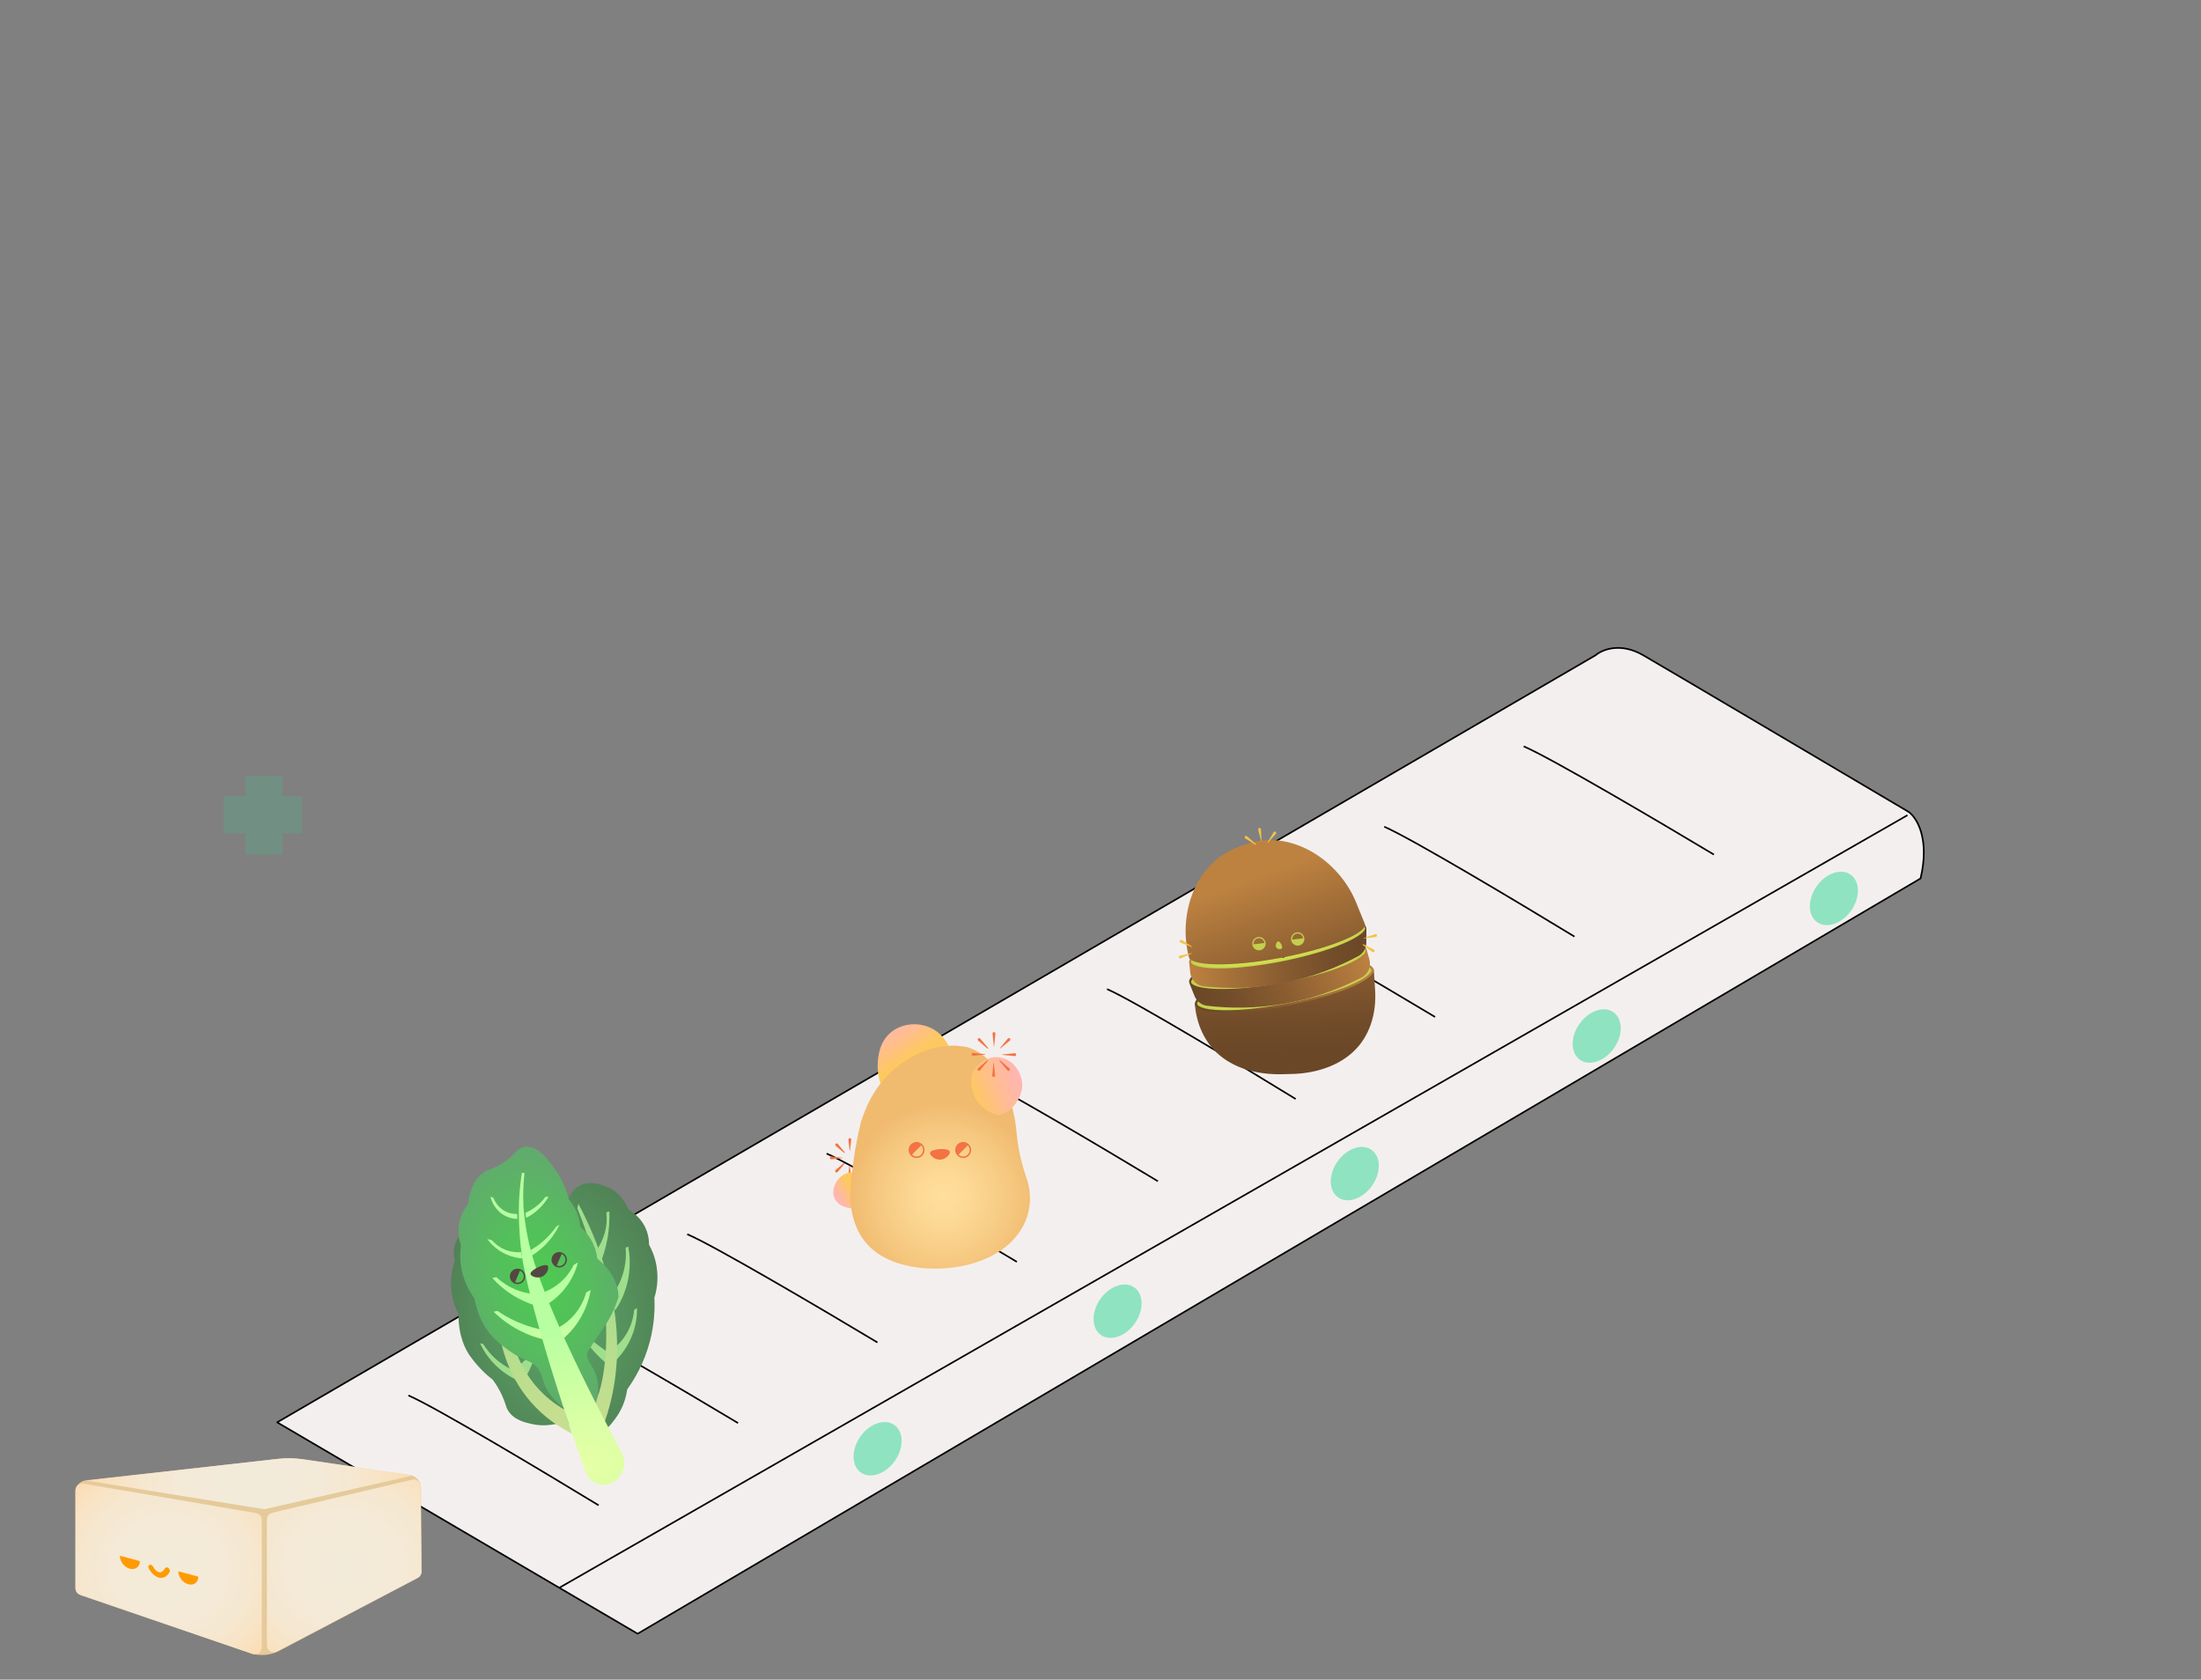 <svg width="1342" height="1024" viewBox="0 0 1342 1024" fill="none" xmlns="http://www.w3.org/2000/svg">
<rect x="0" y="0" width="1342" height="1024" fill="#808080" stroke="none"/>
<path d="M972.922 399.431L169 867.129L388.777 996L1171.01 535.542C1176.79 511.216 1168.6 498.377 1163.78 494.998C1115.58 466.487 1015.72 407.457 1001.84 399.431C987.959 391.406 976.778 396.087 972.922 399.431Z" fill="#F4EFEF" stroke="black" stroke-linejoin="round"/>
<path d="M759 554C775.24 560.859 843.1 600.858 875 620" stroke="black"/>
<path d="M249 850.714C265.24 857.677 333.1 898.282 365 917.714" stroke="black"/>
<path d="M844 504C860.24 510.963 928.1 551.568 960 571" stroke="black"/>
<path d="M334 801.571C350.24 808.43 418.1 848.429 450 867.571" stroke="black"/>
<path d="M929 455C945.24 461.859 1013.1 501.858 1045 521" stroke="black"/>
<path d="M419 752.429C435.24 759.288 503.1 799.287 535 818.429" stroke="black"/>
<path d="M504 703.286C520.24 710.145 588.1 750.144 620 769.286" stroke="black"/>
<path d="M589 653.143C605.38 660.105 673.825 700.711 706 720.143" stroke="black"/>
<path d="M675 603C691.1 609.963 758.375 650.568 790 670" stroke="black"/>
<path d="M341.037 967.974L1163 497" stroke="black"/>
<ellipse cx="535.093" cy="883.231" rx="17.727" ry="12.866" transform="rotate(-54.894 535.093 883.231)" fill="#8FE3C1"/>
<ellipse cx="826.042" cy="715.487" rx="17.727" ry="12.866" transform="rotate(-54.894 826.042 715.487)" fill="#8FE3C1"/>
<ellipse cx="973.554" cy="631.609" rx="17.727" ry="12.866" transform="rotate(-54.894 973.554 631.609)" fill="#8FE3C1"/>
<ellipse cx="1118.17" cy="547.73" rx="17.727" ry="12.866" transform="rotate(-54.894 1118.17 547.73)" fill="#8FE3C1"/>
<ellipse cx="681.423" cy="799.366" rx="17.727" ry="12.866" transform="rotate(-54.894 681.423 799.366)" fill="#8FE3C1"/>
<path d="M249.741 899.269L183.44 889.636C178.816 888.963 174.114 888.886 169.469 889.407C130.514 893.755 91.556 898.101 52.601 902.449C48.834 902.87 46 905.811 46 909.305V967.857C46 970.021 47.463 971.959 49.672 972.71C83.953 984.407 118.23 996.1 152.511 1007.8C158.335 1009.78 164.819 1009.29 170.211 1006.45C198.263 991.693 226.316 976.929 254.369 962.168C255.997 961.311 257 959.713 256.989 957.988C256.891 940.898 256.792 923.804 256.69 906.714C256.669 902.999 253.726 899.848 249.741 899.269Z" fill="#E5CA9A"/>
<path d="M46 908.539V968.349C46 970.096 47.115 971.652 48.782 972.225C83.907 984.281 119.032 996.336 154.153 1008.39C156.836 1009.31 159.632 1007.33 159.632 1004.51V926.522C159.632 924.526 158.183 922.821 156.203 922.481L50.828 904.498C48.307 904.067 46 905.996 46 908.539Z" fill="url(#paint0_radial_5199_8539)"/>
<path d="M162.752 926.257V1003.24C162.752 1006.33 166.054 1008.31 168.804 1006.87C197.469 991.878 226.134 976.884 254.795 961.893C256.163 961.178 257.018 959.761 257 958.224C256.817 940.817 256.638 923.409 256.455 905.999C256.427 903.368 253.948 901.443 251.37 902.051L165.921 922.267C164.067 922.707 162.752 924.357 162.752 926.257Z" fill="url(#paint1_radial_5199_8539)"/>
<path d="M169.62 889.378L52.541 902.605L160.364 919.97C160.888 920.055 161.426 920.038 161.946 919.919L251.675 899.534L185.16 889.65C180.015 888.886 174.789 888.796 169.62 889.378Z" fill="url(#paint2_radial_5199_8539)"/>
<path d="M96.768 961.745C93.209 960.8 90.93 956.672 90.653 956.147C90.185 955.261 90.403 954.313 91.141 954.025C91.883 953.74 92.861 954.225 93.329 955.112C93.403 955.251 95.147 958.532 97.376 958.561C98.79 958.587 99.954 957.332 100.573 956.147C100.946 955.432 101.888 955.329 102.683 955.931C103.474 956.526 103.812 957.59 103.439 958.305C102.859 959.415 101.182 961.991 98.115 961.933C97.651 961.929 97.201 961.861 96.768 961.745Z" fill="#FF9A00"/>
<path d="M79.173 956.377C82.538 957.273 85.267 955.186 85.267 951.718L73.078 948.476C73.078 951.944 75.807 955.481 79.173 956.377Z" fill="#FF9A00"/>
<path d="M114.829 965.857C118.194 966.754 120.923 964.667 120.923 961.198L108.734 957.956C108.734 961.425 111.46 964.961 114.829 965.857Z" fill="#FF9A00"/>
<path opacity="0.2" d="M172.303 508.04V521H149.633V508.04H136.215V485.37H149.633V473H172.303V485.37H184.215V508.04H172.303Z" fill="#3DCE94"/>
<path d="M519.027 694.834L518.273 701.403C518.266 701.466 518.207 701.515 518.144 701.504C518.088 701.497 518.046 701.455 518.043 701.403L517.285 694.83C517.229 694.346 517.575 693.907 518.057 693.851C518.539 693.795 518.975 694.142 519.031 694.627C519.034 694.697 519.034 694.767 519.027 694.834Z" fill="#F37343"/>
<path d="M526.709 698.629L521.574 702.758C521.511 702.807 521.42 702.796 521.371 702.736C521.329 702.684 521.329 702.607 521.371 702.554L525.477 697.389C525.781 697.007 526.332 696.947 526.713 697.252C527.093 697.558 527.153 698.113 526.849 698.495C526.804 698.541 526.755 698.59 526.709 698.629Z" fill="#F37343"/>
<path d="M510.838 697.386L515.035 702.46C515.132 702.575 515.115 702.751 515 702.846C514.898 702.93 514.748 702.93 514.651 702.846L509.606 698.626C509.232 698.313 509.183 697.759 509.49 697.383C509.801 697.007 510.353 696.958 510.726 697.267C510.768 697.309 510.807 697.348 510.838 697.386Z" fill="#F37343"/>
<path d="M506.98 705.022L513.516 705.784C513.578 705.791 513.627 705.85 513.617 705.914C513.61 705.97 513.568 706.012 513.516 706.015L506.98 706.777C506.498 706.833 506.062 706.486 506.006 706.001C505.95 705.517 506.296 705.078 506.777 705.022C506.844 705.015 506.914 705.015 506.98 705.022Z" fill="#F37343"/>
<path d="M509.517 713.259L514.562 709.039C514.677 708.94 514.852 708.958 514.946 709.074C515.03 709.176 515.03 709.326 514.946 709.425L510.75 714.498C510.439 714.874 509.887 714.923 509.514 714.614C509.14 714.301 509.091 713.747 509.399 713.371C509.437 713.332 509.479 713.29 509.517 713.259Z" fill="#F37343"/>
<path d="M517.111 717.141L517.868 710.569C517.875 710.506 517.935 710.457 517.997 710.467C518.053 710.474 518.095 710.516 518.099 710.569L518.856 717.141C518.912 717.626 518.567 718.065 518.085 718.121C517.603 718.177 517.167 717.83 517.111 717.345C517.104 717.275 517.104 717.205 517.111 717.141Z" fill="#F37343"/>
<path d="M525.303 714.586L521.107 709.513C521.009 709.397 521.026 709.221 521.141 709.127C521.243 709.042 521.393 709.042 521.491 709.127L526.535 713.347C526.909 713.659 526.958 714.214 526.651 714.59C526.34 714.965 525.788 715.014 525.415 714.706C525.376 714.667 525.334 714.625 525.303 714.586Z" fill="#F37343"/>
<path d="M529.164 706.95L522.628 706.188C522.565 706.181 522.516 706.121 522.527 706.058C522.534 706.002 522.576 705.96 522.628 705.956L529.164 705.194C529.645 705.138 530.082 705.486 530.138 705.97C530.194 706.455 529.848 706.894 529.366 706.95C529.296 706.96 529.227 706.957 529.164 706.95Z" fill="#F37343"/>
<path d="M526.921 734.805C527.343 733.896 529.927 728.064 527.148 721.773C525.151 717.258 521.541 715.098 520.295 714.428C519.136 714.491 515.03 714.849 511.797 718.135C509.105 720.87 506.787 725.877 508.801 730.473C511.364 736.315 518.786 736.603 519.802 736.627C523.081 736.701 525.615 735.532 526.921 734.805Z" fill="url(#paint3_linear_5199_8539)"/>
<path d="M537.595 662.403C536.457 659.651 534.875 654.802 535.151 648.711C535.315 645.08 535.748 635.587 543.181 629.401C550.369 623.414 561.297 622.863 569.365 627.645C576.096 631.637 578.708 638.076 579.49 640.284C576.519 644.139 571.467 649.69 563.779 654.328C553.138 660.753 542.964 662.091 537.595 662.403Z" fill="url(#paint4_linear_5199_8539)"/>
<path d="M591.786 770.599C575.803 775.044 555.627 774.444 541.068 767.569C523.333 759.196 518.375 742.6 518.438 727.945C519.245 713.189 521.381 698.573 524.935 684.045C529.558 669.338 537.944 655.034 554.133 645.414C564.491 639.26 576.941 635.57 590.106 638.498C601.24 642.044 607.039 650.628 610.928 658.629C615.858 668.772 618.857 679.133 619.761 689.933C620.592 699.128 622.488 708.073 625.49 717.012C633.67 739.036 621.702 762.503 591.786 770.599Z" fill="url(#paint5_radial_5199_8539)"/>
<path d="M609.165 679.957C607.556 679.648 600.901 678.177 596.247 671.882C590.574 664.207 592.463 655.567 592.756 654.328C595.825 647.615 602.72 643.707 609.539 644.652C616.954 645.677 621.426 652.053 622.781 657.487C625.089 666.735 618.522 673.82 617.593 674.789C614.528 677.984 611.068 679.36 609.165 679.957Z" fill="url(#paint6_linear_5199_8539)"/>
<path d="M567.054 702.747C566.722 704.292 570.392 707.726 574.344 706.848C577.301 706.191 579.647 703.295 579.074 701.919C578.076 699.507 567.56 700.381 567.054 702.747Z" fill="#F37343"/>
<path d="M562.291 697.642C560.395 695.735 557.32 695.735 555.424 697.642C553.528 699.548 553.528 702.641 555.424 704.548C557.32 706.454 560.395 706.454 562.291 704.548C564.19 702.641 564.19 699.548 562.291 697.642ZM561.659 703.912C560.113 705.468 557.606 705.468 556.059 703.912L561.659 698.281C563.206 699.833 563.206 702.353 561.659 703.912Z" fill="#F37343"/>
<path d="M590.703 697.642C588.807 695.735 585.732 695.735 583.836 697.642C581.94 699.548 581.94 702.641 583.836 704.548C585.732 706.454 588.807 706.454 590.703 704.548C592.599 702.641 592.599 699.548 590.703 697.642ZM590.068 703.912C588.521 705.468 586.014 705.468 584.468 703.912L590.068 698.281C591.618 699.833 591.618 702.353 590.068 703.912Z" fill="#F37343"/>
<path d="M606.931 630.194L606.174 637.668C606.167 637.732 606.111 637.781 606.045 637.774C605.989 637.767 605.947 637.725 605.94 637.668L605.182 630.194C605.133 629.709 605.483 629.277 605.968 629.228C606.45 629.179 606.879 629.53 606.928 630.018C606.938 630.071 606.938 630.134 606.931 630.194Z" fill="#F37343"/>
<path d="M615.702 634.425L609.931 639.189C609.868 639.238 609.777 639.231 609.728 639.168C609.683 639.115 609.686 639.038 609.728 638.985L614.466 633.182C614.773 632.806 615.325 632.75 615.702 633.059C616.075 633.368 616.131 633.923 615.824 634.302C615.785 634.348 615.743 634.39 615.702 634.425Z" fill="#F37343"/>
<path d="M597.654 633.182L602.486 638.894C602.584 639.01 602.57 639.182 602.455 639.281C602.35 639.368 602.2 639.365 602.102 639.281L596.422 634.422C596.052 634.106 596.01 633.551 596.321 633.179C596.631 632.806 597.187 632.764 597.557 633.077C597.588 633.112 597.623 633.151 597.654 633.182Z" fill="#F37343"/>
<path d="M593.346 641.903L600.778 642.665C600.841 642.672 600.89 642.728 600.883 642.795C600.876 642.851 600.834 642.893 600.778 642.9L593.346 643.662C592.864 643.711 592.434 643.36 592.385 642.872C592.337 642.388 592.686 641.956 593.171 641.907C593.227 641.896 593.29 641.896 593.346 641.903Z" fill="#F37343"/>
<path d="M596.32 651.235L602 646.376C602.116 646.278 602.287 646.292 602.384 646.408C602.472 646.513 602.468 646.664 602.384 646.762L597.552 652.474C597.238 652.847 596.687 652.889 596.317 652.576C595.946 652.26 595.905 651.706 596.215 651.333C596.25 651.298 596.285 651.263 596.32 651.235Z" fill="#F37343"/>
<path d="M604.991 655.564L605.748 648.089C605.755 648.026 605.811 647.977 605.877 647.984C605.933 647.991 605.975 648.033 605.982 648.089L606.74 655.564C606.789 656.049 606.439 656.48 605.954 656.53C605.472 656.579 605.043 656.228 604.994 655.74C604.987 655.684 604.987 655.62 604.991 655.564Z" fill="#F37343"/>
<path d="M614.27 652.572L609.438 646.86C609.34 646.744 609.354 646.572 609.47 646.474C609.574 646.386 609.724 646.389 609.822 646.474L615.506 651.333C615.876 651.649 615.918 652.204 615.607 652.576C615.296 652.948 614.741 652.99 614.371 652.677C614.336 652.642 614.301 652.607 614.27 652.572Z" fill="#F37343"/>
<path d="M618.577 643.855L611.144 643.093C611.082 643.086 611.033 643.03 611.04 642.964C611.047 642.907 611.089 642.865 611.144 642.858L618.577 642.096C619.059 642.047 619.489 642.398 619.537 642.886C619.586 643.371 619.237 643.803 618.752 643.852C618.696 643.862 618.633 643.859 618.577 643.855Z" fill="#F37343"/>
<path d="M838.454 603.875C839.262 617.67 835.36 631.683 825.059 641.254C814.861 650.73 800.376 654.603 786.767 654.771C785.133 654.801 784.316 654.823 782.682 654.88C769.028 655.32 754.48 652.405 743.721 643.434C734.415 635.673 729.503 624.156 728.524 612.242L837.629 590.789C837.904 595.153 838.179 599.514 838.454 603.875Z" fill="url(#paint7_linear_5199_8539)"/>
<path d="M837.5 590.958C838.739 597.247 815.359 607.147 785.284 613.069C755.209 618.987 729.823 618.689 728.584 612.396C727.345 606.106 750.724 596.206 780.8 590.285C810.875 584.363 836.261 584.665 837.5 590.958Z" fill="url(#paint8_linear_5199_8539)"/>
<path d="M750.532 615.867C734.961 616.284 730.278 613.712 729.966 612.124C729.641 610.466 732.988 606.948 743.5 602.498C753.277 598.359 766.619 594.514 781.075 591.666C793.424 589.237 805.668 587.751 815.555 587.486C831.126 587.069 835.809 589.641 836.121 591.23C836.446 592.887 833.099 596.405 822.587 600.855C812.81 604.994 799.468 608.84 785.012 611.687C772.663 614.116 760.416 615.602 750.532 615.867Z" fill="url(#paint9_radial_5199_8539)"/>
<path d="M774.115 599.793C773.372 600.321 770.097 602.644 770.584 604.164C771.629 607.434 789.344 604.686 794.818 600.49C795.447 600.007 797.1 598.741 796.789 597.743C796.555 596.988 795.299 596.709 794.378 596.544C788.29 595.465 782.119 596.929 779.868 597.512C776.46 598.397 775.197 599.027 774.115 599.793Z" fill="#FFE6CC"/>
<path d="M763.492 603.888C763.801 603.241 767.226 603.764 767.238 604.212C767.248 604.602 764.703 605.445 763.758 604.506C763.715 604.461 763.379 604.126 763.492 603.888Z" fill="#063B01"/>
<path d="M785.399 609.133C785.755 609.449 786.442 609.554 786.817 609.281C787.677 608.647 786.817 606.021 786.178 606.007C785.571 605.995 784.489 608.325 785.399 609.133Z" fill="#063B01"/>
<path d="M771.219 609.344C771.358 609.698 772.939 609.758 774.011 608.925C774.743 608.355 775.257 607.355 774.998 607.113C774.497 606.649 770.986 608.754 771.219 609.344Z" fill="#063B01"/>
<path d="M800.245 603.734C799.087 604.411 796.652 602.817 796.807 602.318C796.91 601.985 798.18 602.099 799.604 602.229C800.385 602.299 800.689 602.389 800.797 602.607C800.967 602.94 800.652 603.495 800.245 603.734Z" fill="#063B01"/>
<path d="M782.086 594.569C781.755 594.368 780.68 594.845 780.649 595.278C780.641 595.369 780.725 595.49 780.889 595.731C781.163 596.131 781.298 596.327 781.407 596.331C781.814 596.338 782.525 594.835 782.086 594.569Z" fill="#063B01"/>
<path d="M771.885 597.485C771.261 597.508 770.687 597.959 770.746 598.206C770.856 598.639 773.03 598.724 773.174 598.317C773.262 598.065 772.645 597.454 771.885 597.485Z" fill="#063B01"/>
<path d="M801.338 594.79C801.337 594.499 800.203 594.066 799.195 594.409C798.503 594.645 797.852 595.248 797.971 595.487C798.204 595.948 801.344 595.278 801.338 594.79Z" fill="#063B01"/>
<path d="M766.868 600.388C766.749 600.152 767.098 599.676 767.524 599.472C768.598 598.962 770.258 600.139 770.157 600.44C770.134 600.507 770.029 600.503 768.517 600.526C767.237 600.543 766.95 600.554 766.868 600.388Z" fill="#A2C71E"/>
<path d="M790.24 593.403C790.592 592.917 791.302 592.694 791.489 592.875C791.821 593.192 790.749 594.979 790.304 594.875C790.033 594.816 789.811 593.997 790.24 593.403Z" fill="#063B01"/>
<path d="M797.549 592.877C797.532 592.618 796.981 592.363 796.501 592.386C795.299 592.443 794.467 594.244 794.708 594.459C794.761 594.507 794.851 594.451 796.18 593.767C797.305 593.186 797.561 593.06 797.549 592.877Z" fill="#A2C71E"/>
<path d="M777.51 609.541C777.827 609.988 779.522 609.859 780.254 608.899C780.949 607.985 780.619 606.535 780.106 606.394C779.809 606.311 779.458 606.678 778.918 607.236C778.365 607.813 777.171 609.059 777.51 609.541Z" fill="#A2C71E"/>
<path d="M766.28 607.252C766.249 607.53 766.561 607.781 766.781 607.887C767.961 608.449 770.181 606.593 769.981 606.181C769.765 605.727 766.376 606.386 766.28 607.252Z" fill="#A2C71E"/>
<path d="M787.014 593.834C786.858 593.631 786.315 593.544 785.974 593.658C785.122 593.948 785.498 595.541 785.796 595.659C785.863 595.686 785.897 595.625 786.5 594.812C787.004 594.125 787.123 593.975 787.014 593.834Z" fill="#A2C71E"/>
<path d="M793.889 606.217C793.862 606.65 792.757 607.171 791.876 606.899C790.793 606.564 790.337 605.113 790.672 604.802C790.871 604.618 791.36 604.815 792.194 605.154C793.123 605.526 793.91 605.845 793.889 606.217Z" fill="#A2C71E"/>
<path d="M776.724 595.692C776.418 595.679 775.912 595.766 775.838 596.007C775.702 596.449 777.037 597.406 777.507 597.145C777.773 596.997 777.824 596.431 777.559 596.066C777.297 595.719 776.843 595.696 776.724 595.692Z" fill="#A2C71E"/>
<path d="M802.312 597.224C802.521 597.421 802.444 597.802 802.341 598.016C801.796 599.153 798.834 599.025 798.717 598.583C798.585 598.106 801.664 596.606 802.312 597.224Z" fill="#A2C71E"/>
<path d="M777.121 577.656C747.211 583.112 723.898 592.651 725.051 598.956C725.094 599.198 725.179 599.432 725.295 599.659C726.309 602.186 727.324 604.717 728.338 607.245C729.633 610.476 732.584 612.748 736.041 613.166C748.4 614.652 765.505 615.252 785.292 611.522C804.16 607.964 819.329 601.625 830.231 595.927C834.209 593.85 836.176 589.256 834.96 584.937C834.434 583.064 833.908 581.195 833.379 579.324C833.374 579.281 833.37 579.238 833.362 579.196C832.208 572.887 807.03 572.197 777.121 577.656Z" fill="url(#paint10_linear_5199_8539)"/>
<path d="M814.919 590.484C829.562 585.172 832.978 581.063 832.687 579.471C832.383 577.809 827.98 575.761 816.569 575.469C805.956 575.196 792.132 576.502 777.637 579.145C765.256 581.405 753.318 584.505 744.02 587.878C729.378 593.19 725.962 597.298 726.252 598.891C726.557 600.553 730.96 602.6 742.371 602.893C752.984 603.166 766.808 601.86 781.303 599.217C793.683 596.956 805.621 593.857 814.919 590.484Z" fill="url(#paint11_radial_5199_8539)"/>
<path d="M787.085 584.161C787.97 584.38 791.868 585.343 791.972 586.936C792.196 590.362 774.704 594.289 768.075 592.389C767.313 592.169 765.31 591.597 765.234 590.554C765.176 589.766 766.243 589.046 767.039 588.556C772.31 585.323 778.588 584.426 780.896 584.145C784.391 583.72 785.798 583.844 787.085 584.161Z" fill="#FFE6CC"/>
<path d="M798.474 584.08C797.95 583.591 794.955 585.331 795.108 585.753C795.24 586.119 797.918 585.972 798.453 584.752C798.477 584.695 798.667 584.26 798.474 584.08Z" fill="#063B01"/>
<path d="M780.004 596.983C779.788 597.408 779.184 597.758 778.738 597.64C777.706 597.365 777.545 594.607 778.134 594.359C778.698 594.125 780.554 595.899 780.004 596.983Z" fill="#063B01"/>
<path d="M793.278 591.988C793.278 592.368 791.829 593.002 790.527 592.62C789.637 592.357 788.793 591.615 788.945 591.295C789.241 590.68 793.279 591.353 793.278 591.988Z" fill="#063B01"/>
<path d="M764.214 597.394C765.538 597.599 767.221 595.224 766.894 594.817C766.676 594.545 765.536 595.115 764.258 595.758C763.558 596.109 763.308 596.304 763.287 596.547C763.254 596.917 763.747 597.32 764.214 597.394Z" fill="#063B01"/>
<path d="M777.755 582.217C777.99 581.908 779.165 581.959 779.352 582.351C779.393 582.433 779.359 582.576 779.294 582.86C779.186 583.332 779.132 583.565 779.032 583.608C778.659 583.762 777.444 582.625 777.755 582.217Z" fill="#063B01"/>
<path d="M788.319 581.195C788.909 580.988 789.608 581.197 789.643 581.449C789.699 581.892 787.707 582.767 787.425 582.441C787.247 582.24 787.6 581.444 788.319 581.195Z" fill="#063B01"/>
<path d="M759.92 589.471C759.814 589.199 760.711 588.381 761.775 588.331C762.505 588.298 763.332 588.621 763.309 588.887C763.263 589.399 760.096 589.925 759.92 589.471Z" fill="#063B01"/>
<path d="M794.05 582.059C794.074 581.797 793.575 581.481 793.104 581.447C791.918 581.366 790.804 583.069 791.008 583.312C791.054 583.366 791.15 583.324 792.565 582.791C793.76 582.34 794.031 582.245 794.05 582.059Z" fill="#A2C71E"/>
<path d="M769.742 584.116C769.236 583.792 768.494 583.845 768.386 584.082C768.194 584.498 769.845 585.769 770.221 585.509C770.449 585.356 770.359 584.511 769.742 584.116Z" fill="#063B01"/>
<path d="M762.75 586.303C762.671 586.055 763.09 585.616 763.545 585.462C764.685 585.075 766.119 586.446 765.973 586.734C765.94 586.798 765.837 586.78 764.349 586.629C763.087 586.501 762.802 586.478 762.75 586.303Z" fill="#A2C71E"/>
<path d="M787.495 594.473C787.363 595.006 785.739 595.506 784.706 594.88C783.726 594.288 783.501 592.814 783.927 592.495C784.172 592.309 784.634 592.522 785.34 592.844C786.069 593.177 787.637 593.899 787.495 594.473Z" fill="#A2C71E"/>
<path d="M797.107 588.233C797.238 588.48 797.04 588.828 796.874 589.008C795.981 589.962 793.236 589.048 793.271 588.591C793.306 588.09 796.701 587.463 797.107 588.233Z" fill="#A2C71E"/>
<path d="M772.903 583.336C772.974 583.09 773.448 582.81 773.807 582.792C774.705 582.75 774.939 584.37 774.705 584.589C774.652 584.638 774.598 584.594 773.74 584.059C773.019 583.604 772.853 583.507 772.903 583.336Z" fill="#A2C71E"/>
<path d="M771.035 597.378C771.218 597.77 772.438 597.851 773.158 597.276C774.043 596.567 773.936 595.05 773.51 594.883C773.258 594.784 772.875 595.147 772.223 595.768C771.494 596.454 770.878 597.039 771.035 597.378Z" fill="#A2C71E"/>
<path d="M783.16 581.297C783.439 581.173 783.942 581.069 784.1 581.266C784.388 581.628 783.496 583.007 782.963 582.936C782.661 582.896 782.406 582.388 782.52 581.951C782.633 581.533 783.05 581.344 783.16 581.297Z" fill="#A2C71E"/>
<path d="M759.908 592.091C759.786 592.351 759.998 592.678 760.172 592.838C761.095 593.697 763.804 592.494 763.751 592.04C763.696 591.549 760.285 591.279 759.908 592.091Z" fill="#A2C71E"/>
<path d="M776.846 564.946C806.677 559.073 831.865 559.415 833.103 565.705C833.152 565.945 833.159 566.194 833.134 566.448C833.116 569.171 833.097 571.898 833.079 574.621C833.057 578.102 831.142 581.297 828.078 582.951C817.121 588.859 801.424 595.679 781.645 599.451C762.784 603.048 746.347 602.703 734.116 601.392C729.654 600.915 726.141 597.36 725.692 592.895C725.496 590.96 725.301 589.029 725.108 587.094C725.097 587.052 725.085 587.01 725.077 586.968C723.835 580.675 747.015 570.816 776.846 564.946Z" fill="url(#paint12_linear_5199_8539)"/>
<path d="M838.451 569.526L831.55 571.914C831.491 571.933 831.458 572.001 831.48 572.06C831.499 572.112 831.549 572.142 831.602 572.134L838.839 571.168C839.307 571.106 839.639 570.68 839.578 570.215C839.516 569.75 839.087 569.425 838.618 569.486C838.562 569.495 838.503 569.51 838.451 569.526Z" fill="#F3C344"/>
<path d="M837.689 578.922L831.209 575.664C831.077 575.597 830.917 575.651 830.851 575.779C830.791 575.896 830.826 576.036 830.93 576.11L836.791 580.36C837.17 580.634 837.708 580.553 837.986 580.174C838.267 579.798 838.186 579.266 837.807 578.992C837.771 578.965 837.728 578.942 837.689 578.922Z" fill="#F3C344"/>
<path d="M746.788 590.334C731.217 590.751 726.534 588.178 726.222 586.59C725.896 584.932 729.244 581.415 739.756 576.965C749.533 572.826 762.875 568.98 777.331 566.133C789.68 563.704 801.924 562.218 811.811 561.953C827.382 561.536 832.065 564.108 832.377 565.696C832.702 567.354 829.355 570.872 818.843 575.322C809.066 579.461 795.724 583.306 781.268 586.153C768.919 588.583 756.672 590.069 746.788 590.334Z" fill="url(#paint13_radial_5199_8539)"/>
<path d="M770.369 574.26C769.626 574.789 766.351 577.112 766.837 578.632C767.883 581.902 785.598 579.154 791.071 574.958C791.701 574.475 793.354 573.209 793.043 572.211C792.809 571.455 791.553 571.177 790.632 571.012C784.544 569.933 778.373 571.397 776.122 571.98C772.714 572.864 771.45 573.495 770.369 574.26Z" fill="#FFE6CC"/>
<path d="M759.746 578.359C760.055 577.712 763.48 578.234 763.492 578.683C763.502 579.072 760.956 579.916 760.012 578.976C759.969 578.929 759.633 578.594 759.746 578.359Z" fill="#063B01"/>
<path d="M781.655 583.599C782.01 583.916 782.697 584.021 783.073 583.747C783.933 583.114 783.073 580.488 782.434 580.473C781.827 580.462 780.745 582.792 781.655 583.599Z" fill="#063B01"/>
<path d="M767.475 583.815C767.614 584.169 769.195 584.228 770.267 583.396C770.999 582.826 771.513 581.826 771.253 581.584C770.753 581.12 767.241 583.225 767.475 583.815Z" fill="#063B01"/>
<path d="M796.498 578.201C795.341 578.878 792.906 577.283 793.061 576.785C793.164 576.452 794.434 576.565 795.858 576.696C796.639 576.766 796.943 576.856 797.051 577.074C797.221 577.406 796.906 577.966 796.498 578.201Z" fill="#063B01"/>
<path d="M778.342 569.04C778.01 568.838 776.936 569.316 776.905 569.749C776.897 569.84 776.981 569.961 777.145 570.202C777.419 570.601 777.554 570.798 777.663 570.802C778.07 570.809 778.781 569.302 778.342 569.04Z" fill="#063B01"/>
<path d="M768.139 571.951C767.515 571.975 766.941 572.426 767 572.673C767.11 573.105 769.284 573.191 769.428 572.784C769.516 572.532 768.899 571.921 768.139 571.951Z" fill="#063B01"/>
<path d="M797.592 569.257C797.591 568.966 796.457 568.533 795.449 568.876C794.757 569.112 794.106 569.715 794.225 569.954C794.458 570.414 797.598 569.744 797.592 569.257Z" fill="#063B01"/>
<path d="M763.122 574.854C763.003 574.619 763.352 574.143 763.778 573.939C764.852 573.429 766.512 574.606 766.411 574.907C766.388 574.974 766.283 574.97 764.771 574.993C763.491 575.009 763.204 575.021 763.122 574.854Z" fill="#A2C71E"/>
<path d="M786.492 567.874C786.843 567.387 787.553 567.165 787.741 567.346C788.072 567.663 787 569.45 786.556 569.346C786.287 569.283 786.065 568.464 786.492 567.874Z" fill="#063B01"/>
<path d="M793.805 567.344C793.788 567.085 793.237 566.83 792.757 566.853C791.555 566.91 790.723 568.711 790.963 568.926C791.017 568.973 791.107 568.918 792.436 568.234C793.561 567.653 793.817 567.526 793.805 567.344Z" fill="#A2C71E"/>
<path d="M773.764 584.008C774.081 584.455 775.776 584.326 776.508 583.366C777.203 582.452 776.873 581.001 776.36 580.861C776.063 580.778 775.712 581.145 775.172 581.703C774.619 582.283 773.425 583.525 773.764 584.008Z" fill="#A2C71E"/>
<path d="M762.534 581.719C762.503 581.997 762.815 582.248 763.035 582.355C764.215 582.916 766.435 581.06 766.235 580.648C766.019 580.194 762.63 580.857 762.534 581.719Z" fill="#A2C71E"/>
<path d="M783.27 568.301C783.113 568.098 782.571 568.011 782.23 568.125C781.378 568.414 781.754 570.008 782.052 570.126C782.119 570.152 782.153 570.092 782.756 569.279C783.26 568.596 783.379 568.441 783.27 568.301Z" fill="#A2C71E"/>
<path d="M790.145 580.684C790.118 581.117 789.012 581.637 788.132 581.366C787.049 581.03 786.592 579.579 786.928 579.269C787.127 579.084 787.616 579.282 788.45 579.621C789.379 579.992 790.166 580.312 790.145 580.684Z" fill="#A2C71E"/>
<path d="M772.978 570.159C772.672 570.146 772.166 570.233 772.092 570.474C771.956 570.916 773.291 571.873 773.761 571.611C774.027 571.464 774.078 570.898 773.812 570.533C773.551 570.186 773.097 570.166 772.978 570.159Z" fill="#A2C71E"/>
<path d="M798.566 571.69C798.775 571.888 798.697 572.269 798.594 572.482C798.049 573.62 795.088 573.492 794.971 573.05C794.839 572.572 797.918 571.076 798.566 571.69Z" fill="#A2C71E"/>
<path d="M832.425 563.887C830.621 559.445 828.811 555.002 827.006 550.56C816.535 524.36 786.75 504.547 758.762 515.011C757.381 515.515 756.693 515.766 755.312 516.27C728.443 525.851 718.104 557.59 724.951 583.752L725.01 583.741C725.013 583.759 725.016 583.776 725.018 583.794C725.337 585.545 729.823 587.678 741.409 587.92C752.072 588.144 765.961 586.769 780.519 584.048C792.875 581.739 804.811 578.594 814.124 575.193C827.787 570.203 832.424 566.042 832.289 563.911L832.425 563.887Z" fill="url(#paint14_linear_5199_8539)"/>
<path d="M719.381 582.592L726.526 581.073C726.589 581.061 726.648 581.1 726.663 581.161C726.676 581.217 726.646 581.268 726.598 581.29L719.908 584.218C719.473 584.407 718.968 584.21 718.779 583.775C718.59 583.34 718.787 582.835 719.222 582.646C719.269 582.622 719.326 582.605 719.381 582.592Z" fill="#F3C344"/>
<path d="M720.678 573.173L726.815 577.126C726.88 577.17 726.9 577.256 726.856 577.321C726.818 577.379 726.746 577.398 726.686 577.375L719.895 574.691C719.454 574.516 719.239 574.019 719.414 573.578C719.589 573.137 720.086 572.922 720.527 573.097C720.58 573.119 720.63 573.146 720.678 573.173Z" fill="#F3C344"/>
<path d="M768.851 505.576L769.186 512.873C769.19 512.935 769.139 512.991 769.076 512.991C769.02 512.993 768.974 512.958 768.959 512.907L767.161 505.827C767.046 505.369 767.324 504.901 767.781 504.783C768.239 504.668 768.706 504.945 768.825 505.402C768.842 505.46 768.849 505.52 768.851 505.576Z" fill="#F3C344"/>
<path d="M777.936 508.386L773.034 513.797C772.98 513.854 772.893 513.86 772.836 513.806C772.786 513.761 772.777 513.686 772.809 513.63L776.563 507.367C776.807 506.961 777.334 506.828 777.74 507.072C778.146 507.315 778.279 507.842 778.035 508.248C778.009 508.299 777.97 508.347 777.936 508.386Z" fill="#F3C344"/>
<path d="M760.307 509.783L765.794 514.582C765.904 514.68 765.917 514.847 765.819 514.958C765.732 515.057 765.586 515.077 765.475 515.009L759.292 511.154C758.891 510.905 758.768 510.375 759.017 509.974C759.267 509.573 759.797 509.45 760.198 509.699C760.233 509.724 760.274 509.754 760.307 509.783Z" fill="#F3C344"/>
<path d="M767.142 571.257C764.914 571.525 763.324 573.551 763.592 575.779C763.861 578.007 765.886 579.598 768.115 579.329C770.343 579.06 771.933 577.035 771.664 574.807C771.398 572.574 769.373 570.987 767.142 571.257ZM764.34 575.689C764.12 573.872 765.417 572.219 767.234 572C769.051 571.781 770.704 573.077 770.924 574.894L764.34 575.689Z" fill="#C4CF4D"/>
<path d="M790.755 568.402C788.527 568.671 786.937 570.696 787.205 572.925C787.474 575.153 789.5 576.743 791.728 576.474C793.956 576.206 795.546 574.18 795.278 571.952C795.008 569.721 792.983 568.134 790.755 568.402ZM787.95 572.836C787.73 571.019 789.027 569.366 790.844 569.146C792.661 568.927 794.314 570.224 794.534 572.041L787.95 572.836Z" fill="#C4CF4D"/>
<path d="M777.864 576.937C777.685 575.812 778.546 573.496 779.737 573.987C780.646 574.361 781.76 576.358 781.801 577.4C781.879 579.362 778.169 578.876 777.864 576.937Z" fill="#C4CF4D"/>
<path d="M400.282 771.773C399.312 766.116 397.337 761.7 395.717 758.752C395.74 756.595 395.501 752.056 392.873 747.196C389.855 741.615 385.433 738.83 383.563 737.79C379.392 728.838 374.495 725.438 370.818 723.983C368.829 723.195 362.155 719.818 355.613 721.905C343.431 725.792 345.67 743.75 334.467 750.946C328.759 754.61 318.791 755.974 300.099 746.858C290.371 745.501 281.537 749.681 278.173 756.807C275.884 761.657 276.772 766.515 277.319 768.674C276.219 771.847 275.02 776.531 275.015 782.27C275.011 790.985 277.769 797.662 279.546 801.188C279.487 815.005 283.964 823.006 286.698 826.854C293.123 835.893 300.349 841.04 300.349 841.04C301.903 843.121 304.148 846.436 306.163 850.865C308.461 855.915 308.311 857.692 310.007 860.299C313.665 865.925 320.708 867.402 324.789 868.257C337.054 870.827 341.474 865.19 349.489 869.254C354.904 872 354.416 875.347 358.637 876.011C367.678 877.433 376.45 863.093 377.328 861.626C380.745 855.907 381.957 850.432 382.447 846.983C386.755 841.027 392.765 831.155 396.274 817.675C399.044 807.046 399.321 797.763 398.996 791.182C400.163 787.405 401.756 780.364 400.282 771.773Z" fill="url(#paint15_radial_5199_8539)"/>
<path d="M320.612 839.689C323.181 834.881 325.803 828.91 327.765 821.828C328.617 818.752 329.248 815.817 329.71 813.076C329.155 813.381 328.601 813.685 328.047 813.993C327.877 814.858 327.65 815.807 327.351 816.814C327.046 817.843 326.672 818.914 326.208 820.007C323.657 826.003 319.576 830.013 316.408 832.483C317.807 834.887 319.209 837.286 320.612 839.689Z" fill="url(#paint16_radial_5199_8539)"/>
<path d="M315.614 841.607C310.819 839.354 303.295 834.933 297.251 826.665C295.289 823.981 293.814 821.344 292.697 818.942C293.319 819.061 293.94 819.179 294.562 819.301C296.348 822.183 299.328 826.226 304 829.951C307.385 832.648 310.663 834.388 313.253 835.516C314.039 837.544 314.826 839.576 315.614 841.607Z" fill="url(#paint17_radial_5199_8539)"/>
<path d="M305.825 815.037C301.21 810.023 295.891 803.26 291.144 794.584C288.296 789.38 286.174 784.437 284.578 780.015C285.2 780.133 285.821 780.251 286.443 780.373C288.252 784.339 290.891 789.203 294.726 794.301C298.445 799.243 302.255 803.026 305.478 805.813C305.594 808.885 305.708 811.961 305.825 815.037Z" fill="url(#paint18_radial_5199_8539)"/>
<path d="M369.792 831.339C365.29 827.483 360.119 822.21 355.427 815.198C353.645 812.536 352.141 809.939 350.873 807.476C351.495 807.594 352.116 807.712 352.738 807.834C353.167 808.604 353.676 809.437 354.271 810.302C354.271 810.302 355.195 811.64 356.346 812.985C357.819 814.702 362.906 819.09 370.335 824.222C370.158 826.595 369.973 828.965 369.792 831.339Z" fill="url(#paint19_radial_5199_8539)"/>
<path d="M366.776 768.264C368.857 762.62 370.806 755.387 371.413 746.865C371.622 743.912 371.65 741.13 371.554 738.544C370.932 738.735 370.314 738.929 369.692 739.12C369.901 740.881 369.994 742.87 369.852 745.045C369.383 752.274 366.564 757.8 364.513 761.031C365.269 763.441 366.02 765.851 366.776 768.264Z" fill="url(#paint20_radial_5199_8539)"/>
<path d="M374.996 799.018C377.401 795.486 380.729 789.663 382.59 781.787C384.802 772.428 383.906 764.545 383.055 760.061C382.526 760.238 381.994 760.418 381.465 760.594C381.775 764.264 381.814 770.276 379.628 777.194C377.85 782.833 375.237 787.033 373.244 789.736C373.829 792.83 374.411 795.924 374.996 799.018Z" fill="url(#paint21_radial_5199_8539)"/>
<path d="M374.145 830.649C377.349 827.669 383.083 821.496 386.237 811.86C388.104 806.154 388.469 801.069 388.421 797.453C387.829 797.828 387.239 798.202 386.646 798.576C386.419 801.302 385.77 805.17 383.898 809.417C381.072 815.832 376.897 819.847 374.431 821.882C374.337 824.807 374.243 827.728 374.145 830.649Z" fill="url(#paint22_radial_5199_8539)"/>
<path d="M369.017 798.278C368.005 789.661 366.547 783.661 364.596 775.639C360.576 759.115 355.753 745.822 351.991 736.581C352.225 735.702 352.456 734.82 352.69 733.941C363.957 755.229 387.138 806.709 370.403 861.615C367.947 869.674 364.852 877.081 361.371 883.856C358.889 879.936 356.411 876.016 353.929 872.1C355.38 869.973 357.16 867.173 359.107 863.397C359.107 863.397 362.72 856.52 365.264 848.862C368.208 840.009 370.931 821.752 369.017 798.278Z" fill="url(#paint23_radial_5199_8539)"/>
<path d="M312.774 759.645C310.892 759.045 309.008 758.445 307.127 757.845C305.28 764.681 291.641 818.36 323.888 855.014C331.6 863.778 340.374 869.795 348.604 873.957C347.171 869.136 345.736 864.315 344.303 859.493C337.555 855.615 332.462 851.233 328.614 847.096C299.803 816.152 310.93 767.24 312.774 759.645Z" fill="url(#paint24_radial_5199_8539)"/>
<path d="M348.76 860.999C348.155 861.164 347.508 861.065 346.98 860.715C339.151 855.588 333.959 849.583 331.552 842.858C331.27 842.076 331.033 841.297 330.803 840.545C330.045 838.076 329.331 835.743 327.214 833.388C325.164 831.105 323.024 830.178 320.312 829.004C319.584 828.687 318.827 828.359 318.026 827.986C317.683 827.829 309.56 823.994 301.445 816.104C295.372 810.202 291.163 801.693 289.248 791.476C285.236 786.042 282.489 779.723 281.291 773.173C280.45 768.572 280.359 763.876 281.012 759.208C279.993 756.311 279.048 751.962 279.799 746.82C280.64 741.078 283.195 736.864 285.366 734.207C286.175 726.136 288.83 720.046 293.261 716.097C295.57 714.039 297.554 713.281 299.652 712.477C301.605 711.727 303.821 710.88 307.074 708.726C310.658 706.355 312.491 704.405 313.963 702.841C315.435 701.274 316.708 699.921 318.841 699.337C319.284 699.216 319.742 699.134 320.24 699.085C328.105 698.323 334.559 707.403 338.417 712.828C342.31 718.302 345.127 724.453 346.802 731.112C348.317 732.924 349.62 734.902 350.681 736.998C352.43 740.455 353.505 744.18 353.885 748.084C356.027 749.88 357.891 751.959 359.431 754.276C361.983 758.11 363.61 762.578 364.169 767.26C369.204 771.413 376.842 779.473 377.119 790.317C377.126 790.567 377.089 790.817 377.013 791.056C374.89 797.694 372.043 803.621 368.545 808.679C366.409 811.77 364.753 814.261 361.457 819.227C358.349 823.905 358.055 824.455 357.937 825.175C357.581 827.342 358.44 828.879 360.114 831.625C361.208 833.417 362.447 835.449 363.373 838.109C365.076 843.004 365.142 848.563 363.57 854.628C363.388 855.336 362.869 855.908 362.185 856.153L348.921 860.94C348.873 860.964 348.817 860.983 348.76 860.999Z" fill="url(#paint25_radial_5199_8539)"/>
<path d="M308.91 764.839C312.656 766.483 316.07 767.029 318.48 767.201C318.225 765.932 317.973 764.663 317.718 763.394C315.802 763.537 312.57 763.528 308.881 762.214C304.092 760.51 301.115 757.528 299.769 755.987C298.898 755.811 298.024 755.636 297.152 755.456C298.914 757.793 302.661 762.095 308.91 764.839Z" fill="url(#paint26_radial_5199_8539)"/>
<path d="M320.816 742.469C323.015 741.358 326.002 739.539 328.981 736.631C331.573 734.103 333.328 731.563 334.482 729.584C333.849 729.619 333.22 729.654 332.587 729.689C331.539 731.1 330.152 732.713 328.35 734.312C325.457 736.876 322.572 738.445 320.396 739.398C320.534 740.422 320.675 741.446 320.816 742.469Z" fill="url(#paint27_radial_5199_8539)"/>
<path d="M331.996 787.594C332.822 789.954 333.648 792.311 334.47 794.672C337.358 792.767 341.63 789.451 345.488 784.175C349.59 778.566 351.481 773.13 352.394 769.682C351.559 770.14 350.721 770.602 349.886 771.06C348.395 774.08 345.407 779.064 339.873 783.217C337.021 785.363 334.244 786.72 331.996 787.594Z" fill="url(#paint28_radial_5199_8539)"/>
<path d="M323.673 762.043C323.849 763.195 324.025 764.347 324.202 765.499C326.419 764.128 328.937 762.307 331.47 759.907C336.442 755.198 339.42 750.206 341.167 746.588C340.5 747 339.837 747.415 339.17 747.827C337.131 750.743 334.18 754.297 330.034 757.667C327.81 759.48 325.641 760.911 323.673 762.043Z" fill="url(#paint29_radial_5199_8539)"/>
<path d="M357.45 787.848C356.491 791.247 354.27 797.312 348.948 802.895C345.962 806.03 342.886 808.08 340.486 809.403C341.368 811.73 342.248 814.061 343.13 816.387C345.964 813.981 349.527 810.419 352.75 805.462C357.553 798.067 359.394 790.946 360.175 786.473C359.268 786.932 358.358 787.392 357.45 787.848Z" fill="url(#paint30_radial_5199_8539)"/>
<path d="M306.328 740.207C310 742.682 313.665 743.064 315.366 743.133C315.364 742.119 315.362 741.104 315.36 740.09C313.941 740.14 310.836 740.052 307.57 738.208C303.082 735.676 301.355 731.559 300.898 730.342C300.27 730.052 299.639 729.762 299.012 729.472C299.35 730.886 300.867 736.527 306.328 740.207Z" fill="url(#paint31_radial_5199_8539)"/>
<path d="M328.954 796.598C327.886 794.027 326.823 791.46 325.756 788.889C323.234 788.692 320.137 788.198 316.744 787.066C310.029 784.824 305.347 781.145 302.629 778.608C301.808 778.786 300.987 778.967 300.166 779.145C303.474 782.789 308.713 787.665 316.204 791.644C320.931 794.154 325.347 795.662 328.954 796.598Z" fill="url(#paint32_radial_5199_8539)"/>
<path d="M335.044 811.403C331.204 810.884 326.724 809.972 321.857 808.37C313.969 805.769 307.758 802.24 303.288 799.194C302.511 799.36 301.731 799.53 300.953 799.695C304.906 803.56 311.344 808.893 320.481 812.901C326.918 815.725 332.796 817.054 337.307 817.706C336.552 815.606 335.8 813.506 335.044 811.403Z" fill="url(#paint33_radial_5199_8539)"/>
<path d="M324.107 764.091C319.784 748.75 319.135 734.763 319.135 734.763C318.746 726.398 319.297 719.524 319.816 715.053L318.176 715.088C317.57 719.026 316.791 725.06 316.447 732.455C316.447 732.455 315.726 747.959 318.189 765.429C320.669 783.028 333.872 832.277 356.942 897.246C359.144 903.442 365.945 906.795 372.057 904.499C372.22 904.436 372.384 904.373 372.546 904.306C372.708 904.24 372.872 904.166 373.029 904.094C379.99 900.899 382.668 892.309 379.026 885.515C339.182 811.215 328.16 778.481 324.107 764.091Z" fill="url(#paint34_radial_5199_8539)"/>
<path d="M323.465 776.705C323.715 778.208 328.213 779.977 331.437 777.784C333.851 776.14 334.92 772.708 333.924 771.675C332.176 769.866 323.084 774.401 323.465 776.705Z" fill="#534741"/>
<path d="M317.398 773.823C315.027 772.788 312.277 773.887 311.256 776.273C310.234 778.659 311.332 781.432 313.702 782.467C316.073 783.502 318.823 782.403 319.845 780.017C320.866 777.631 319.772 774.857 317.398 773.823ZM319.055 779.673C318.221 781.622 315.977 782.513 314.045 781.671L317.059 774.621C318.995 775.463 319.888 777.724 319.055 779.673Z" fill="#534741"/>
<path d="M342.808 763.69C340.437 762.655 337.687 763.754 336.666 766.14C335.644 768.526 336.742 771.299 339.113 772.334C341.483 773.369 344.233 772.27 345.255 769.884C346.275 767.495 345.179 764.725 342.808 763.69ZM344.464 769.537C343.63 771.486 341.387 772.377 339.454 771.535L342.469 764.485C344.402 765.331 345.295 767.592 344.464 769.537Z" fill="#534741"/>
<defs>
<radialGradient id="paint0_radial_5199_8539" cx="0" cy="0" r="1" gradientUnits="userSpaceOnUse" gradientTransform="translate(102.813 956.523) scale(83.69 76.999)">
<stop stop-color="#F3EBD9"/>
<stop offset="0.413" stop-color="#F4EAD7"/>
<stop offset="0.639" stop-color="#F6E7CF"/>
<stop offset="0.82" stop-color="#F9E2C1"/>
<stop offset="0.976" stop-color="#FEDAAE"/>
<stop offset="1" stop-color="#FFD9AA"/>
</radialGradient>
<radialGradient id="paint1_radial_5199_8539" cx="0" cy="0" r="1" gradientUnits="userSpaceOnUse" gradientTransform="translate(209.872 954.639) scale(85.712 78.86)">
<stop stop-color="#F3EBD9"/>
<stop offset="0.413" stop-color="#F4EAD7"/>
<stop offset="0.639" stop-color="#F6E7CF"/>
<stop offset="0.82" stop-color="#F9E2C1"/>
<stop offset="0.976" stop-color="#FEDAAE"/>
<stop offset="1" stop-color="#FFD9AA"/>
</radialGradient>
<radialGradient id="paint2_radial_5199_8539" cx="0" cy="0" r="1" gradientUnits="userSpaceOnUse" gradientTransform="translate(152.105 904.51) scale(102.408 94.222)">
<stop stop-color="#F3EBDA"/>
<stop offset="0.416" stop-color="#F4EAD8"/>
<stop offset="0.644" stop-color="#F6E7D0"/>
<stop offset="0.825" stop-color="#F9E2C2"/>
<stop offset="0.982" stop-color="#FEDBAF"/>
<stop offset="1" stop-color="#FFDAAC"/>
</radialGradient>
<linearGradient id="paint3_linear_5199_8539" x1="509.716" y1="731.565" x2="519.529" y2="726.162" gradientUnits="userSpaceOnUse">
<stop stop-color="#FFB5B5"/>
<stop offset="0.195" stop-color="#FFB7AB"/>
<stop offset="0.523" stop-color="#FFBD91"/>
<stop offset="0.942" stop-color="#FEC766"/>
<stop offset="1" stop-color="#FEC860"/>
</linearGradient>
<linearGradient id="paint4_linear_5199_8539" x1="539.364" y1="620.024" x2="554.651" y2="644.264" gradientUnits="userSpaceOnUse">
<stop stop-color="#FFB5B5"/>
<stop offset="0.195" stop-color="#FFB7AB"/>
<stop offset="0.523" stop-color="#FFBD91"/>
<stop offset="0.942" stop-color="#FEC766"/>
<stop offset="1" stop-color="#FEC860"/>
</linearGradient>
<radialGradient id="paint5_radial_5199_8539" cx="0" cy="0" r="1" gradientUnits="userSpaceOnUse" gradientTransform="translate(575.255 729.692) scale(57.852 58.178)">
<stop stop-color="#FFDF9C"/>
<stop offset="0.293" stop-color="#FCD894"/>
<stop offset="0.748" stop-color="#F5C67E"/>
<stop offset="1" stop-color="#F0BA6F"/>
</radialGradient>
<linearGradient id="paint6_linear_5199_8539" x1="634.119" y1="651.535" x2="593.249" y2="667.465" gradientUnits="userSpaceOnUse">
<stop stop-color="white"/>
<stop offset="0.254" stop-color="#FFB5B5"/>
<stop offset="0.399" stop-color="#FFB7AB"/>
<stop offset="0.644" stop-color="#FFBD91"/>
<stop offset="0.957" stop-color="#FEC766"/>
<stop offset="1" stop-color="#FEC860"/>
</linearGradient>
<linearGradient id="paint7_linear_5199_8539" x1="784.394" y1="641.319" x2="781.452" y2="531.541" gradientUnits="userSpaceOnUse">
<stop stop-color="#6A4727"/>
<stop offset="0.193" stop-color="#734D2A"/>
<stop offset="0.506" stop-color="#8B5E31"/>
<stop offset="0.897" stop-color="#B27A3D"/>
<stop offset="1" stop-color="#BD8240"/>
</linearGradient>
<linearGradient id="paint8_linear_5199_8539" x1="728.3" y1="603.143" x2="837.781" y2="600.208" gradientUnits="userSpaceOnUse">
<stop stop-color="#6A4727"/>
<stop offset="0.193" stop-color="#734D2A"/>
<stop offset="0.506" stop-color="#8B5E31"/>
<stop offset="0.897" stop-color="#B27A3D"/>
<stop offset="1" stop-color="#BD8240"/>
</linearGradient>
<radialGradient id="paint9_radial_5199_8539" cx="0" cy="0" r="1" gradientUnits="userSpaceOnUse" gradientTransform="translate(783.027 601.686) rotate(-11.225) scale(53.585 10.671)">
<stop stop-color="#C4CF4D"/>
<stop offset="0.263" stop-color="#C6D24D"/>
<stop offset="0.427" stop-color="#CCDA4E"/>
<stop offset="0.564" stop-color="#D5E950"/>
<stop offset="0.619" stop-color="#DBF151"/>
<stop offset="1" stop-color="#C4CF4D"/>
</radialGradient>
<linearGradient id="paint10_linear_5199_8539" x1="729.958" y1="612.583" x2="832.071" y2="575.538" gradientUnits="userSpaceOnUse">
<stop stop-color="#6A4727"/>
<stop offset="0.193" stop-color="#734D2A"/>
<stop offset="0.506" stop-color="#8B5E31"/>
<stop offset="0.897" stop-color="#B27A3D"/>
<stop offset="1" stop-color="#BD8240"/>
</linearGradient>
<radialGradient id="paint11_radial_5199_8539" cx="0" cy="0" r="1" gradientUnits="userSpaceOnUse" gradientTransform="translate(779.611 589.266) rotate(169.75) scale(53.585 10.671)">
<stop stop-color="#C4CF4D"/>
<stop offset="0.263" stop-color="#C6D24D"/>
<stop offset="0.427" stop-color="#CCDA4E"/>
<stop offset="0.564" stop-color="#D5E950"/>
<stop offset="0.619" stop-color="#DBF151"/>
<stop offset="1" stop-color="#C4CF4D"/>
</radialGradient>
<linearGradient id="paint12_linear_5199_8539" x1="833.521" y1="580.181" x2="724.935" y2="583.092" gradientUnits="userSpaceOnUse">
<stop stop-color="#6A4727"/>
<stop offset="0.193" stop-color="#734D2A"/>
<stop offset="0.506" stop-color="#8B5E31"/>
<stop offset="0.897" stop-color="#B27A3D"/>
<stop offset="1" stop-color="#BD8240"/>
</linearGradient>
<radialGradient id="paint13_radial_5199_8539" cx="0" cy="0" r="1" gradientUnits="userSpaceOnUse" gradientTransform="translate(779.285 576.153) rotate(-11.225) scale(53.585 10.671)">
<stop stop-color="#C4CF4D"/>
<stop offset="0.263" stop-color="#C6D24D"/>
<stop offset="0.427" stop-color="#CCDA4E"/>
<stop offset="0.564" stop-color="#D5E950"/>
<stop offset="0.619" stop-color="#DBF151"/>
<stop offset="1" stop-color="#C4CF4D"/>
</radialGradient>
<linearGradient id="paint14_linear_5199_8539" x1="804.543" y1="644.62" x2="764.575" y2="535.173" gradientUnits="userSpaceOnUse">
<stop stop-color="#6A4727"/>
<stop offset="0.193" stop-color="#734D2A"/>
<stop offset="0.506" stop-color="#8B5E31"/>
<stop offset="0.897" stop-color="#B27A3D"/>
<stop offset="1" stop-color="#BD8240"/>
</linearGradient>
<radialGradient id="paint15_radial_5199_8539" cx="0" cy="0" r="1" gradientUnits="userSpaceOnUse" gradientTransform="translate(339.632 800.359) rotate(-4.79) scale(70.135 94.103)">
<stop stop-color="#5AA668"/>
<stop offset="0.487" stop-color="#56965F"/>
<stop offset="1" stop-color="#508054"/>
</radialGradient>
<radialGradient id="paint16_radial_5199_8539" cx="0" cy="0" r="1" gradientUnits="userSpaceOnUse" gradientTransform="translate(404.943 946.831) rotate(-137.236) scale(35.866 62.617)">
<stop stop-color="#C8DE90"/>
<stop offset="0.457" stop-color="#B8DE8E"/>
<stop offset="1" stop-color="#9FDE8C"/>
</radialGradient>
<radialGradient id="paint17_radial_5199_8539" cx="0" cy="0" r="1" gradientUnits="userSpaceOnUse" gradientTransform="translate(298.688 946.047) rotate(-60.765) scale(28.23 49.286)">
<stop stop-color="#C8DE90"/>
<stop offset="0.457" stop-color="#B8DE8E"/>
<stop offset="1" stop-color="#9FDE8C"/>
</radialGradient>
<radialGradient id="paint18_radial_5199_8539" cx="0" cy="0" r="1" gradientUnits="userSpaceOnUse" gradientTransform="translate(201.3 1041.28) rotate(-60.765) scale(64.944 113.383)">
<stop stop-color="#C8DE90"/>
<stop offset="0.457" stop-color="#B8DE8E"/>
<stop offset="1" stop-color="#9FDE8C"/>
</radialGradient>
<radialGradient id="paint19_radial_5199_8539" cx="0" cy="0" r="1" gradientUnits="userSpaceOnUse" gradientTransform="translate(331.847 954.796) rotate(-60.765) scale(34.192 59.694)">
<stop stop-color="#C8DE90"/>
<stop offset="0.457" stop-color="#B8DE8E"/>
<stop offset="1" stop-color="#9FDE8C"/>
</radialGradient>
<radialGradient id="paint20_radial_5199_8539" cx="0" cy="0" r="1" gradientUnits="userSpaceOnUse" gradientTransform="translate(530.424 925.617) rotate(-137.236) scale(58.887 102.808)">
<stop stop-color="#C8DE90"/>
<stop offset="0.457" stop-color="#B8DE8E"/>
<stop offset="1" stop-color="#9FDE8C"/>
</radialGradient>
<radialGradient id="paint21_radial_5199_8539" cx="0" cy="0" r="1" gradientUnits="userSpaceOnUse" gradientTransform="translate(558.033 987.518) rotate(-137.236) scale(68.33 119.294)">
<stop stop-color="#C8DE90"/>
<stop offset="0.457" stop-color="#B8DE8E"/>
<stop offset="1" stop-color="#9FDE8C"/>
</radialGradient>
<radialGradient id="paint22_radial_5199_8539" cx="0" cy="0" r="1" gradientUnits="userSpaceOnUse" gradientTransform="translate(458.907 954.614) rotate(-137.236) scale(39.473 68.915)">
<stop stop-color="#C8DE90"/>
<stop offset="0.457" stop-color="#B8DE8E"/>
<stop offset="1" stop-color="#9FDE8C"/>
</radialGradient>
<radialGradient id="paint23_radial_5199_8539" cx="0" cy="0" r="1" gradientUnits="userSpaceOnUse" gradientTransform="translate(359.491 872.325) rotate(-88.952) scale(99.718 131.802)">
<stop stop-color="#C8DE90"/>
<stop offset="0.457" stop-color="#B8DE8E"/>
<stop offset="1" stop-color="#9FDE8C"/>
</radialGradient>
<radialGradient id="paint24_radial_5199_8539" cx="0" cy="0" r="1" gradientUnits="userSpaceOnUse" gradientTransform="translate(340.031 868.208) rotate(-110.316) scale(93.938 124.178)">
<stop stop-color="#C8DE90"/>
<stop offset="0.457" stop-color="#B8DE8E"/>
<stop offset="1" stop-color="#9FDE8C"/>
</radialGradient>
<radialGradient id="paint25_radial_5199_8539" cx="0" cy="0" r="1" gradientUnits="userSpaceOnUse" gradientTransform="translate(329.38 781.366) rotate(-15.32) scale(58.982 91.086)">
<stop stop-color="#4CCC4F"/>
<stop offset="0.487" stop-color="#56BC5E"/>
<stop offset="1" stop-color="#64A671"/>
</radialGradient>
<radialGradient id="paint26_radial_5199_8539" cx="0" cy="0" r="1" gradientUnits="userSpaceOnUse" gradientTransform="translate(337.105 825.82) rotate(-111.844) scale(22.4 38.907)">
<stop stop-color="#E6FFA6"/>
<stop offset="0.407" stop-color="#D6FFA4"/>
<stop offset="1" stop-color="#B7FFA1"/>
</radialGradient>
<radialGradient id="paint27_radial_5199_8539" cx="0" cy="0" r="1" gradientUnits="userSpaceOnUse" gradientTransform="translate(337.104 825.82) rotate(-111.844) scale(22.4 38.907)">
<stop stop-color="#E6FFA6"/>
<stop offset="0.407" stop-color="#D6FFA4"/>
<stop offset="1" stop-color="#B7FFA1"/>
</radialGradient>
<radialGradient id="paint28_radial_5199_8539" cx="0" cy="0" r="1" gradientUnits="userSpaceOnUse" gradientTransform="translate(337.105 825.82) rotate(-111.844) scale(22.4 38.907)">
<stop stop-color="#E6FFA6"/>
<stop offset="0.407" stop-color="#D6FFA4"/>
<stop offset="1" stop-color="#B7FFA1"/>
</radialGradient>
<radialGradient id="paint29_radial_5199_8539" cx="0" cy="0" r="1" gradientUnits="userSpaceOnUse" gradientTransform="translate(337.105 825.82) rotate(-111.844) scale(22.4 38.907)">
<stop stop-color="#E6FFA6"/>
<stop offset="0.407" stop-color="#D6FFA4"/>
<stop offset="1" stop-color="#B7FFA1"/>
</radialGradient>
<radialGradient id="paint30_radial_5199_8539" cx="0" cy="0" r="1" gradientUnits="userSpaceOnUse" gradientTransform="translate(341.752 828.744) rotate(-123.125) scale(22.382 38.944)">
<stop stop-color="#E6FFA6"/>
<stop offset="0.407" stop-color="#D6FFA4"/>
<stop offset="1" stop-color="#B7FFA1"/>
</radialGradient>
<radialGradient id="paint31_radial_5199_8539" cx="0" cy="0" r="1" gradientUnits="userSpaceOnUse" gradientTransform="translate(337.105 825.82) rotate(-111.844) scale(22.4 38.907)">
<stop stop-color="#E6FFA6"/>
<stop offset="0.407" stop-color="#D6FFA4"/>
<stop offset="1" stop-color="#B7FFA1"/>
</radialGradient>
<radialGradient id="paint32_radial_5199_8539" cx="0" cy="0" r="1" gradientUnits="userSpaceOnUse" gradientTransform="translate(337.104 825.821) rotate(-111.844) scale(22.4 38.907)">
<stop stop-color="#E6FFA6"/>
<stop offset="0.407" stop-color="#D6FFA4"/>
<stop offset="1" stop-color="#B7FFA1"/>
</radialGradient>
<radialGradient id="paint33_radial_5199_8539" cx="0" cy="0" r="1" gradientUnits="userSpaceOnUse" gradientTransform="translate(337.105 825.82) rotate(-111.844) scale(22.4 38.907)">
<stop stop-color="#E6FFA6"/>
<stop offset="0.407" stop-color="#D6FFA4"/>
<stop offset="1" stop-color="#B7FFA1"/>
</radialGradient>
<radialGradient id="paint34_radial_5199_8539" cx="0" cy="0" r="1" gradientUnits="userSpaceOnUse" gradientTransform="translate(359.183 892.68) rotate(-97.156) scale(83.778 110.679)">
<stop stop-color="#E6FFA6"/>
<stop offset="0.407" stop-color="#D6FFA4"/>
<stop offset="1" stop-color="#B7FFA1"/>
</radialGradient>
</defs>
</svg>
